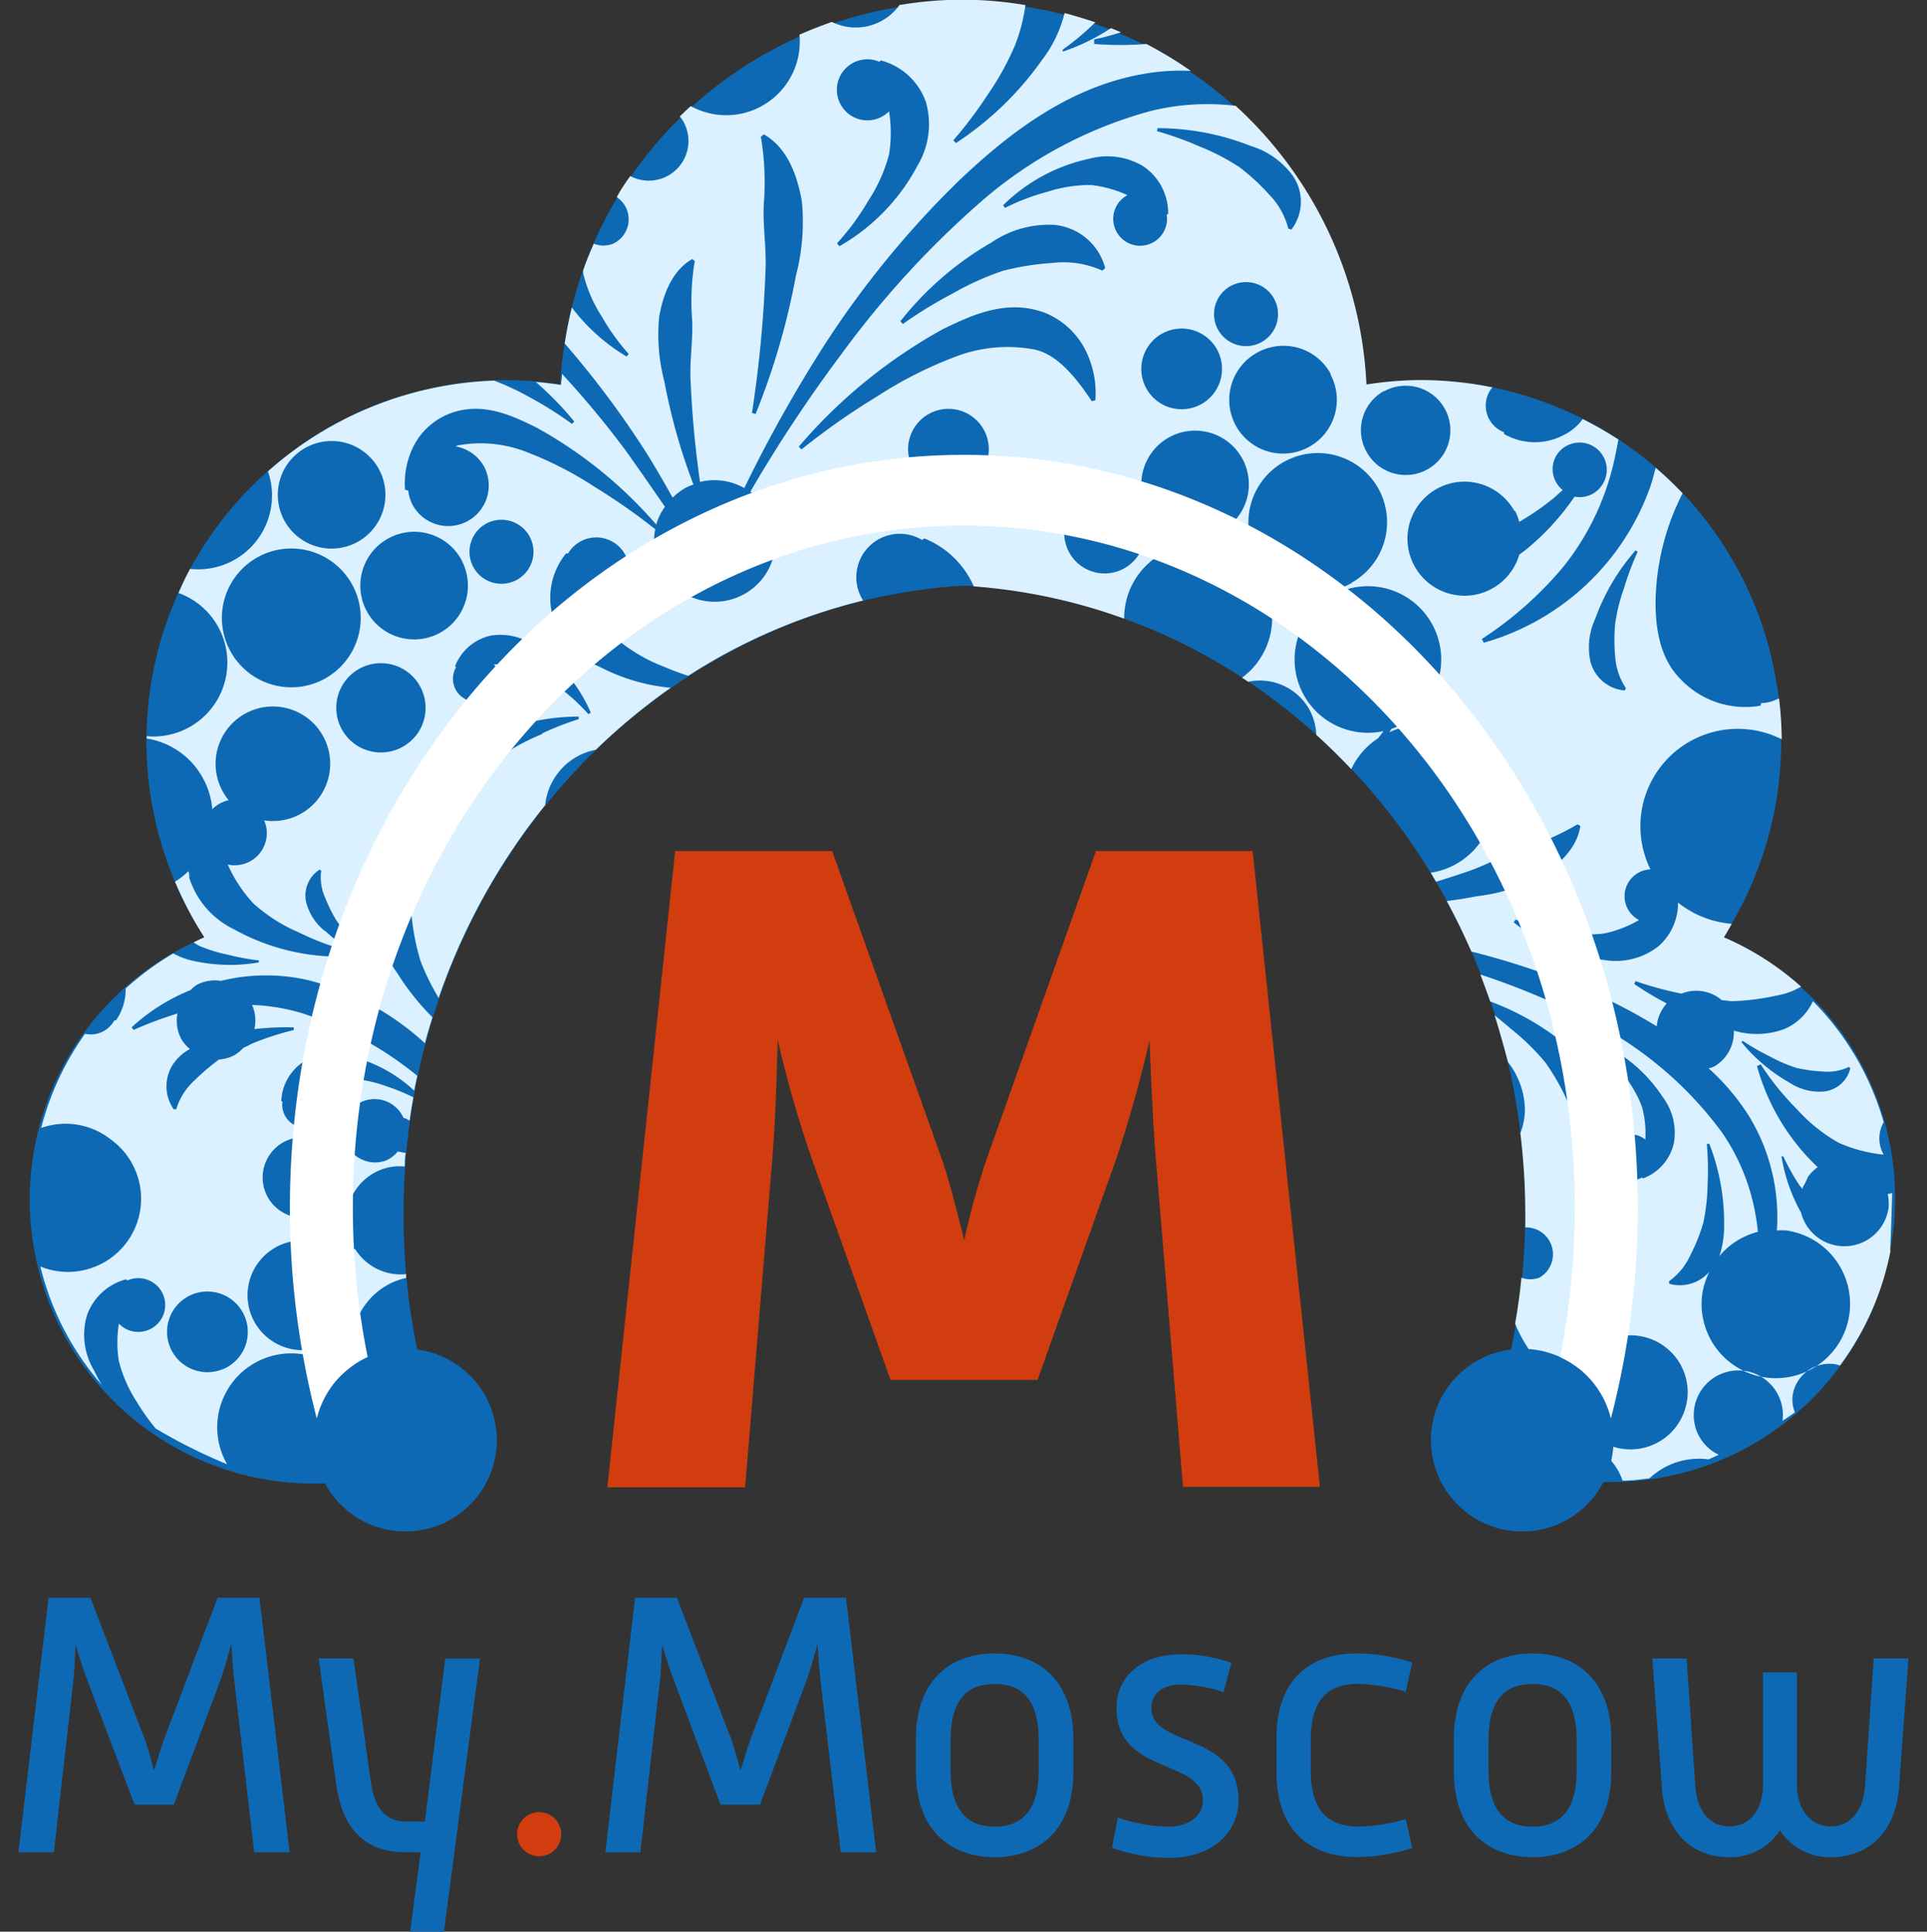 <svg id="Icons" xmlns="http://www.w3.org/2000/svg" viewBox="0 0 143.25 143.63"><rect x="0" y="0" width="143.25" height="143.63" fill="#333333" stroke="none"/><defs><style>.cls-1{fill:#0e69b4;}.cls-2{fill:#dbf1ff;}.cls-3{fill:#fff;}.cls-4{fill:#d13d0f;}</style></defs><title>logo_oneColorText</title><path class="cls-1" d="M128.09,69.71a26.84,26.84,0,0,0-22.52-41.45,26.38,26.38,0,0,0-4,.33,30,30,0,0,0-59.92,0,26.38,26.38,0,0,0-4-.33A26.84,26.84,0,0,0,15.21,69.71a21.11,21.11,0,1,0,18,38.14A49,49,0,0,1,30,90.2c0-24.94,18.45-45.31,41.69-46.66,23.24,1.36,41.69,21.73,41.69,46.66a49,49,0,0,1-3.27,17.65,21.1,21.1,0,1,0,18-38.14Z"/><path class="cls-2" d="M26.55,102a5.16,5.16,0,0,1,2.82-6.73,5.23,5.23,0,0,1,.82-.25c0-.09,0-.19,0-.28a4,4,0,0,1-3.81-1.9c-.25.27-.49.57-.73.88a3.81,3.81,0,0,1,.59,1,4.08,4.08,0,1,1-1.08-1.49A5.76,5.76,0,0,1,25.77,91a4,4,0,0,1,2.48-4,3.93,3.93,0,0,1,1.84-.27c0-.34,0-.69.07-1l-.59-.11a2.29,2.29,0,0,1-.88.67A2.35,2.35,0,0,1,26,85.48a8.59,8.59,0,0,0-.95.21l-.19-.16a3,3,0,0,1,.65-1.21A2.35,2.35,0,0,1,30,83.13c.16,0,.3.13.45.19.08-.58.18-1.16.28-1.73a14.89,14.89,0,0,0-2-.82A8.68,8.68,0,0,0,26,80.22a7.5,7.5,0,0,0-2.35.53h0A1.7,1.7,0,1,1,21,81.89l-.09,0a3.67,3.67,0,0,1,1.74-3,4.5,4.5,0,0,1,3.54-.32,10.61,10.61,0,0,1,4.6,2.52c.07-.37.15-.73.23-1.1a26,26,0,0,0-8.75-4.71,15.13,15.13,0,0,0-3.53-.56,2.88,2.88,0,0,1,.17,1.8,19.92,19.92,0,0,1,2.93-.13l0,.2a21.32,21.32,0,0,0-2.82.89c-.33.12-.62.3-.94.44a3,3,0,0,1-.62.52,2.93,2.93,0,0,1-1.18.34,16.42,16.42,0,0,0-1.81,1.54,4.8,4.8,0,0,0-1.37,2.16l-.19,0a3,3,0,0,1,0-3.42A3.48,3.48,0,0,1,14.12,78a2.71,2.71,0,0,1-.65-.76,2.9,2.9,0,0,1-.28-1.88,28.07,28.07,0,0,0-3.26,1.22l-.14-.2a14.31,14.31,0,0,1,4.37-2.76,2.59,2.59,0,0,1,.48-.4,2.89,2.89,0,0,1,1.78-.29,14.1,14.1,0,0,1,6.46-.06,20.07,20.07,0,0,1,8.71,4.7q.26-1,.56-1.93A18.33,18.33,0,0,1,29.5,72.3a6.64,6.64,0,0,1-1.33-4,3.75,3.75,0,0,1,2.65-3.41l.16.18a6.17,6.17,0,0,0-.36,3.23,17.36,17.36,0,0,0,.64,3.15,17.43,17.43,0,0,0,1.35,2.75,47.32,47.32,0,0,1,7.92-14.34A4.53,4.53,0,0,1,41.13,58a4.63,4.63,0,0,1,3.16-2.25,45.64,45.64,0,0,1,5.57-4.61,14.19,14.19,0,0,1-5.2-1.52A6.43,6.43,0,0,1,41.14,46a5.23,5.23,0,0,1,.94-4.85l.15,0a2.44,2.44,0,1,1,1.72,3.66v0a10.75,10.75,0,0,0,2,2.79,12.25,12.25,0,0,0,3.48,2c.56.25,1.14.45,1.73.65a42.6,42.6,0,0,1,13-5.6,3.23,3.23,0,0,1,4.39-4.5l.16-.12a6.77,6.77,0,0,1,3.68,3.57A42,42,0,0,1,83.57,46a5.5,5.5,0,1,1,8.76,4.39l.46.3a4.22,4.22,0,0,1,4.56,2.09,4.27,4.27,0,0,1,.5,1.86c.9.81,1.76,1.66,2.6,2.55a5.51,5.51,0,0,1,2-2.3l.4-.53a5.45,5.45,0,1,1,1.41-.52,5,5,0,0,1-.82.35l-.16.25a5.5,5.5,0,1,1,3.08,10.45l.39.67c.85-.26,1.69-.53,2.52-.82,1.41-.5,2.7-1.26,4-1.7a17.65,17.65,0,0,0,4-1.75l.21.12c-.26,1.78-1.76,3-3.12,3.86a13.68,13.68,0,0,1-4.59,1.37c-.74.15-1.48.26-2.22.36.66,1.22,1.27,2.47,1.83,3.75a57.84,57.84,0,0,1,9.94,3.48,42.11,42.11,0,0,1,3.84,2.08,2.91,2.91,0,0,1,.74-1.7,23.89,23.89,0,0,1-2.42-1.45l.11-.21a25.76,25.76,0,0,0,3.41.93,2.92,2.92,0,0,1,3,.49c.26,0,.52.07.78.07a17.24,17.24,0,0,0,3.2-.4,5.49,5.49,0,0,0,1.91-.68,21.12,21.12,0,0,0-5.74-3.67c.21-.32.39-.65.59-1a7.35,7.35,0,0,1-4-1.58,4.24,4.24,0,0,1-1.48,3.27,5.15,5.15,0,0,1-4,1,13,13,0,0,1-6.73-2.8l.13-.21a16.17,16.17,0,0,0,3.34.89,10.08,10.08,0,0,0,3.23.15,8.59,8.59,0,0,0,2.61-1h0a2,2,0,0,1,.85-3.77h0a7.21,7.21,0,0,1-.58-1.67,7.24,7.24,0,0,1,10.34-8,26.58,26.58,0,0,0-.2-3.05,3,3,0,0,1-1.32.36l-.06.19a6.6,6.6,0,0,1-5.9-1.93c-1.68-1.65-1.94-4.12-1.89-6.1a18.28,18.28,0,0,1,2-7.76,27.44,27.44,0,0,0-2-1.9c-.12.45-.23.9-.38,1.35a18.48,18.48,0,0,1-12.4,11.66l-.14-.28a27.22,27.22,0,0,0,6.09-5.41,19.32,19.32,0,0,0,3.51-6.91c.23-.82.39-1.66.55-2.51a27.38,27.38,0,0,0-2.65-1.52,4,4,0,0,1-1.5,1.23,4.58,4.58,0,0,1-4.35-.12v-.13a2.12,2.12,0,0,1-.87-3.34,27.16,27.16,0,0,0-5.36-.54,26.38,26.38,0,0,0-4,.33A30,30,0,0,0,91.86,7.87a17.6,17.6,0,0,0-6.23.36,31.9,31.9,0,0,0-12.8,6.85A69.18,69.18,0,0,0,62.61,26.25a105.57,105.57,0,0,0-6.83,10.31,4.52,4.52,0,1,1-6.61,5.84,4.48,4.48,0,0,1-.46-3.05A45.9,45.9,0,0,0,44.2,36.2a26.6,26.6,0,0,0-5.13-2.62,9.37,9.37,0,0,0-5-.47c-.07,0-.14.07-.21.08A3,3,0,0,1,36,34.72a3,3,0,1,1-5.36,2.76,3.06,3.06,0,0,1-.29-1v0l-.24-.07a6.23,6.23,0,0,1,.6-3.17,5.07,5.07,0,0,1,2.62-2.45c2.47-1,4.74.11,6.55,1A32.46,32.46,0,0,1,48.78,39a4.44,4.44,0,0,1,.65-1.32c-1-1.45-2-2.9-3-4.29a69.43,69.43,0,0,0-4.65-5.59c0,.27-.06.54-.08.82-.62-.09-1.24-.17-1.87-.22a24.28,24.28,0,0,1,2.86,2.94l-.17.18a26.9,26.9,0,0,0-3.18-2,19.42,19.42,0,0,0-2.61-1.22,26.71,26.71,0,0,0-16.81,6.75,5.49,5.49,0,0,1-5.79,7.25c-.32.58-.59,1.18-.86,1.79A5.5,5.5,0,0,1,10.9,54.74c0,.06,0,.11,0,.17A5.78,5.78,0,0,1,15.16,58a5.71,5.71,0,0,1,.62,2.17A2.44,2.44,0,0,1,17,59.5,4.26,4.26,0,1,1,19.64,61a2.39,2.39,0,0,1-2.71,3.28s0,0,0,0a10.65,10.65,0,0,0,1.9,2.89,12.11,12.11,0,0,0,3.37,2.15,20.41,20.41,0,0,0,4,1.48l0,.3a16.13,16.13,0,0,1-8.8-2,6.4,6.4,0,0,1-3.33-3.83c0-.16,0-.32-.06-.49a6.69,6.69,0,0,1-1,.78,26.87,26.87,0,0,0,2.18,4.13c-.27.12-.54.25-.8.38a4.46,4.46,0,0,0,.47.28A11.77,11.77,0,0,0,17,71a17.52,17.52,0,0,0,2.24.41v.15a12.58,12.58,0,0,1-4.7-.08,5.57,5.57,0,0,1-1.66-.59A21.43,21.43,0,0,0,9.34,73.5a4,4,0,0,1-.72,2.37H8.5a2,2,0,0,1-2.18,1,21.14,21.14,0,0,0-3.26,7,5.41,5.41,0,0,1,5.16.84A5.44,5.44,0,0,1,3,94.17,21,21,0,0,0,7.59,103,9.17,9.17,0,0,1,7,101.91a5.17,5.17,0,0,1-.55-4.07,4.22,4.22,0,0,1,2.93-2.72l.08.09a2,2,0,1,1-.62,3.21.07.07,0,0,0,0,0,8.63,8.63,0,0,0,0,2.8,10.15,10.15,0,0,0,1.32,3,16.09,16.09,0,0,0,1.42,2,40.26,40.26,0,0,0,5.3,2.65,5.5,5.5,0,1,1,8.52,1.28,20.92,20.92,0,0,0,2.91-.47,5.46,5.46,0,0,1,3.32-4.2,4.89,4.89,0,0,1,.71-.21l-.06-.18A5.16,5.16,0,0,1,26.55,102ZM21.4,84.77a3,3,0,1,1-1.65,3.92A3,3,0,0,1,21.4,84.77ZM118.59,46a15.78,15.78,0,0,1,3-5.08l.15.11a21.2,21.2,0,0,0-1,2.66,13.82,13.82,0,0,0-.67,2.67,13.83,13.83,0,0,0,0,2.47,4.81,4.81,0,0,0,.8,2.34l-.09.17a2.87,2.87,0,0,1-2.54-2.11A5,5,0,0,1,118.59,46ZM72,36a3,3,0,1,1,1.16-4A3,3,0,0,1,72,36Zm11.61,6.24a3,3,0,1,1,1.16-4A3,3,0,0,1,83.57,42.26Zm7.13-2.7a4,4,0,1,1,1.59-5.48A4,4,0,0,1,90.7,39.55ZM90.48,26a3,3,0,1,1-4.1-1.19A3,3,0,0,1,90.48,26Zm1-4.73a2.38,2.38,0,1,1-.94,3.23A2.39,2.39,0,0,1,91.51,21.25Zm9,22.08a5.16,5.16,0,1,1,2-7A5.16,5.16,0,0,1,100.47,43.33Zm12.11-5.43a4.17,4.17,0,0,1,.35.88,19.43,19.43,0,0,0,2.34-1.59c.31-.24.59-.52.89-.77a2,2,0,0,1-.51-2.51,2,2,0,1,1,3.52,2,2,2,0,0,1-2.13,1,18.63,18.63,0,0,1-3.69,4l-.42.31a4.24,4.24,0,1,1-.35-3.22Zm-9.69-8.83a3.32,3.32,0,1,1-1.31,4.51A3.32,3.32,0,0,1,102.89,29.07Zm-4-1.26a4,4,0,1,1-5.48-1.59A4,4,0,0,1,98.93,27.81ZM86.06,9.53A18.83,18.83,0,0,1,93,10.86a6,6,0,0,1,3.14,2.26A3.4,3.4,0,0,1,96,17.07L95.77,17a5.58,5.58,0,0,0-1.46-2.57,15.85,15.85,0,0,0-2.17-2,16.71,16.71,0,0,0-2.92-1.52A24.83,24.83,0,0,0,86,9.75Zm-5.11,2.28a5.15,5.15,0,0,1,4.05.56,4.21,4.21,0,0,1,1.84,3.54l-.11.05a2,2,0,1,1-2.92-1.45h0a8.84,8.84,0,0,0-2.68-.75,10.06,10.06,0,0,0-3.2.48,16.58,16.58,0,0,0-3.22,1.22l-.14-.2A13,13,0,0,1,80.94,11.81Zm-7.29,6.25a7.56,7.56,0,0,1,4.7-1.34,4.32,4.32,0,0,1,3.8,3.22l-.22.18a7,7,0,0,0-3.69-.57,19.9,19.9,0,0,0-3.67.58,20.66,20.66,0,0,0-3.79,1.71,31.51,31.51,0,0,0-3.67,2.25l-.19-.2A23.66,23.66,0,0,1,73.65,18.06Zm-3.48,6.37c2.08-1,4.7-2.25,7.55-1.15a5.83,5.83,0,0,1,3,2.83,7.15,7.15,0,0,1,.7,3.65l-.27.07c-1.32-2-2.72-3.57-4.36-3.86a10.76,10.76,0,0,0-5.74.54,30.43,30.43,0,0,0-5.91,3,52,52,0,0,0-5.57,3.91l-.2-.21A38.65,38.65,0,0,1,70.17,24.43ZM29.84,55.58a3.32,3.32,0,1,1,1.43-4.47A3.32,3.32,0,0,1,29.84,55.58Zm10.46-1a15.38,15.38,0,0,0-2.54,1.31,14.1,14.1,0,0,0-1.87,1.74,4.85,4.85,0,0,0-1.27,2.23l-.19,0a3,3,0,0,1-.13-3.42,5.22,5.22,0,0,1,2.72-2,16.34,16.34,0,0,1,6-1.16l0,.19A21.06,21.06,0,0,0,40.29,54.54ZM36.17,38.92a2.38,2.38,0,1,1-1,3.21A2.39,2.39,0,0,1,36.17,38.92Zm.31,8.34a4.47,4.47,0,0,1,3.44.87,11.26,11.26,0,0,1,4,4.86l-.18.11a14.52,14.52,0,0,0-2.19-2,8.7,8.7,0,0,0-2.42-1.43,7.45,7.45,0,0,0-2.41-.27h0a1.71,1.71,0,1,1-2.82.21l-.07-.07A3.69,3.69,0,0,1,36.48,47.26Zm-2.12-5.51A4,4,0,1,1,28.93,40,4,4,0,0,1,34.37,41.75ZM22.85,33.22a4,4,0,1,1-1.74,5.43A4,4,0,0,1,22.85,33.22ZM24,50.54a5.16,5.16,0,1,1,2.22-7A5.16,5.16,0,0,1,24,50.54Zm.17,18.7a4,4,0,0,1-1.41-2.16,2.27,2.27,0,0,1,1-2.42l.12.08a3.64,3.64,0,0,0,.29,2,10.44,10.44,0,0,0,.88,1.76,10.67,10.67,0,0,0,1.45,1.64,17.88,17.88,0,0,0,1.71,1.49l-.07.13A12.62,12.62,0,0,1,24.19,69.23Zm-7.58,32.55a3,3,0,1,1,1.62-3.86A3,3,0,0,1,16.61,101.79Z"/><path class="cls-2" d="M50,37a4.74,4.74,0,0,1,.95-.72,3.91,3.91,0,0,1,.6-.25,44.7,44.7,0,0,1-2.16-7.65A13.87,13.87,0,0,1,49,23.57c.27-1.56.91-3.42,2.46-4.31l.19.15a17.7,17.7,0,0,0-.2,4.33c.08,1.42-.17,2.89-.12,4.39a75.54,75.54,0,0,0,.71,7.7,4.53,4.53,0,0,1,3.29.46,103.83,103.83,0,0,1,6.1-10.86,70.31,70.31,0,0,1,9.86-12c3.75-3.57,8.23-7,13.76-7.94a15.56,15.56,0,0,1,3.47-.22,29.36,29.36,0,0,0-3.3-2,24.6,24.6,0,0,1-3.88,0l0-.34c.69-.14,1.36-.33,2-.53l-.75-.31A15.33,15.33,0,0,1,79,3.84L79,3.69a18.71,18.71,0,0,0,2-1.63c.15-.13.28-.27.43-.4-.75-.25-1.51-.48-2.29-.69a9.47,9.47,0,0,1-1.67,3.48,23.8,23.8,0,0,1-6.41,6.19l-.19-.21A31,31,0,0,0,73.45,7a20.62,20.62,0,0,0,2-3.62,13.18,13.18,0,0,0,.78-3,27.75,27.75,0,0,0-9.39,0c0,.06-.08.13-.13.2a4,4,0,0,1-4.87,1.05c-.82.29-1.62.6-2.41.95a5.47,5.47,0,0,1-8.08,5.31c-.28.25-.55.51-.82.77a1.49,1.49,0,0,1,.15.18,2.95,2.95,0,0,1-3.83,4.25c-.36.51-.7,1-1,1.57a2,2,0,0,1,.73.88,2,2,0,0,1-1,2.58,1.94,1.94,0,0,1-1.44,0c-.28.65-.56,1.29-.79,2,0,.14,0,.27.06.42a10.28,10.28,0,0,0,1.33,3,15.92,15.92,0,0,0,2,2.78l-.16.19a14.23,14.23,0,0,1-4.07-3.65q-.32,1.32-.53,2.68a68.92,68.92,0,0,1,5.42,7.13C48.33,34.06,49.17,35.51,50,37ZM66.09,8.28s0,0,0,0a2.27,2.27,0,1,1-.72-3.69l.1-.1a4.86,4.86,0,0,1,3.37,3.13,6,6,0,0,1-.63,4.69,15,15,0,0,1-5.81,6l-.18-.22a18.39,18.39,0,0,0,2.35-3.2,11.61,11.61,0,0,0,1.52-3.41A10.17,10.17,0,0,0,66.09,8.28Zm-9.31,6.89a20.34,20.34,0,0,0-.22-5l.22-.18c1.79,1,2.52,3.17,2.83,5a15.76,15.76,0,0,1-.44,5.5,53.11,53.11,0,0,1-3,10.29l-.27-.07a91.49,91.49,0,0,0,1-10.45C57,18.5,56.69,16.8,56.78,15.17Z"/><path class="cls-2" d="M140.51,93c.07-1.46.11-2.87.15-4.29l-.33.07a3.44,3.44,0,0,1,.06,1.05,3.32,3.32,0,0,1-6.5.34,12.83,12.83,0,0,1-1.46-4.19l.14,0a16.19,16.19,0,0,0,1.1,2c.1.17.23.29.33.45a.65.65,0,0,0,0-.13,5.25,5.25,0,0,0,.4-.8,3.63,3.63,0,0,1,.72-.72,16.26,16.26,0,0,1-4.51-7.52l.28-.12a20.22,20.22,0,0,0,2.68,3.32,12.23,12.23,0,0,0,3.12,2.51,10.81,10.81,0,0,0,3.34.88h0a2.41,2.41,0,0,1,0-2.41,21,21,0,0,0-5.26-9,4.07,4.07,0,0,1-2.12,2.07,5.92,5.92,0,0,1-3.76.12,2.93,2.93,0,0,1-1.5,2.69,2.85,2.85,0,0,1-.37.12,16.74,16.74,0,0,1,3,3.55,14.43,14.43,0,0,1,2.07,8.5,4.51,4.51,0,0,1,.71,0,5.52,5.52,0,1,1-6.25,4.67,5.6,5.6,0,0,1,.53-1.61,2.9,2.9,0,0,1-3,.9l0-.19a4.84,4.84,0,0,0,1.61-2,12.75,12.75,0,0,0,.94-2.38,14.88,14.88,0,0,0,.31-2.83,21.45,21.45,0,0,0-.06-3l.19,0a16.2,16.2,0,0,1,1.1,6,7.15,7.15,0,0,1-.35,2.34,5.51,5.51,0,0,1,2.86-1.8c-.06-.57-.14-1.11-.25-1.66A15.41,15.41,0,0,0,128,84.19,27.75,27.75,0,0,0,118.41,76a54.6,54.6,0,0,0-8.36-3.54c.25.67.5,1.34.73,2a19.51,19.51,0,0,1,5.48,3.11A6.62,6.62,0,0,1,118.82,81a3.75,3.75,0,0,1-1.4,4.09l-.22-.12a6,6,0,0,0-.71-3.16A17,17,0,0,0,114.88,79a17.88,17.88,0,0,0-2.58-2.52c-.39-.34-.79-.66-1.2-1,.36,1.14.69,2.31,1,3.49a5.89,5.89,0,0,1,1.26,3.57,4.91,4.91,0,0,1-.34,1.71,49.86,49.86,0,0,1,.37,5.94c0,.36,0,.71,0,1.07A2,2,0,0,1,114.43,95a1.92,1.92,0,0,1-1.33,0c-.11,1.15-.27,2.3-.47,3.42a11.31,11.31,0,0,0,1,1.88,16.23,16.23,0,0,0,2,2.78l-.15.19a15.47,15.47,0,0,1-3.27-2.7c-.18.85-.39,1.69-.61,2.51a22.35,22.35,0,0,1,5.42,1.11l-.06.34a23.4,23.4,0,0,0-4.9.31c-.34,0-.7.11-1,.18-.29.93-.61,1.85-1,2.75a20.2,20.2,0,0,0,2.59,1.13,4.63,4.63,0,0,1,4.36-1.81,4.51,4.51,0,0,1,3.61,3c.66,0,1.32-.08,2-.17a5.36,5.36,0,0,1,4.39-1.41l.76-.34a3.26,3.26,0,0,1-1.83-3.39,3.31,3.31,0,0,1,6.57.86c.33-.21.62-.41.92-.63a2.5,2.5,0,0,1-.17-1.24,2.76,2.76,0,0,1,3.13-2.34,2.59,2.59,0,0,1,.39.1,21,21,0,0,0,3.77-8.59Zm-11.06-15.5.1-.11a16.59,16.59,0,0,0,2,1.15,10.83,10.83,0,0,0,2,.86,10.44,10.44,0,0,0,1.95.27,3.68,3.68,0,0,0,1.94-.34l.11.09a2.26,2.26,0,0,1-2,1.74,4,4,0,0,1-2.5-.65A12.61,12.61,0,0,1,129.45,77.48Zm-10.76.15.11-.17a11.18,11.18,0,0,1,4.8,4.08,4.42,4.42,0,0,1,.83,3.45,3.66,3.66,0,0,1-2.29,2.61l-.08-.07a1.71,1.71,0,1,1,.25-2.82s0,0,0,0a7.52,7.52,0,0,0-.24-2.41,8.59,8.59,0,0,0-1.4-2.43A14.81,14.81,0,0,0,118.69,77.62Zm6.72,26.48a4.24,4.24,0,1,1-3.59-4.8A4.23,4.23,0,0,1,125.42,104.1Z"/><circle class="cls-1" cx="30.14" cy="107.08" r="6.79"/><circle class="cls-1" cx="113.16" cy="107.08" r="6.79"/><path class="cls-3" d="M26.23,89.82c0-28,20.34-50.74,45.42-50.74s45.42,22.72,45.42,50.74a56.45,56.45,0,0,1-1.1,11.08,6.78,6.78,0,0,1,3.78,4.57,62,62,0,0,0,2-15.65c0-30.91-22.43-56-50.1-56s-50.1,25.06-50.1,56a62.06,62.06,0,0,0,2,15.65,6.8,6.8,0,0,1,3.78-4.57A56.45,56.45,0,0,1,26.23,89.82Z"/><path class="cls-4" d="M50.19,63.28H61.86L70,86.14c.56,1.61,1.12,3.85,1.68,6.08a56,56,0,0,1,1.68-6.08l8.11-22.86H93.12l5,47.27H87.94l-2-24.19c-.21-2.45-.35-5.73-.49-9a91.63,91.63,0,0,1-2.52,8.95l-5.8,16.29H66.2l-5.8-16.29a86.72,86.72,0,0,1-2.59-9c-.07,3.36-.21,6.64-.42,9.09l-2,24.19H45.15Z"/><path class="cls-1" d="M3.61,118.8H6.72l4,10.42c.25.64.5,1.6.73,2.44.25-.84.53-1.76.78-2.44l3.95-10.42h3.11l2.24,18.93H18.9L17.42,125c-.08-.73-.17-1.76-.22-2.77-.28,1-.56,2-.84,2.77l-3.44,9.18H10L6.52,125c-.28-.73-.62-1.74-.9-2.72-.06,1-.08,2-.17,2.72L4,137.73H1.37Z"/><path class="cls-1" d="M23.69,123.31h2.58l1.29,9.13c.25,1.85,1,3,2.6,3h1.43l1.51-12.12h2.58L33,143.63H30.49l.78-5.91H30.1c-3.16,0-4.68-2-5.1-5Z"/><path class="cls-4" d="M38.44,136.38a1.64,1.64,0,0,1,3.28,0,1.64,1.64,0,1,1-3.28,0Z"/><path class="cls-1" d="M47.21,118.8h3.11l4,10.42c.25.64.5,1.6.73,2.44.25-.84.53-1.76.78-2.44l3.95-10.42h3.11l2.24,18.93H62.5L61,125c-.08-.73-.17-1.76-.22-2.77-.28,1-.56,2-.84,2.77l-3.44,9.18H53.56L50.12,125c-.28-.73-.62-1.74-.9-2.72-.06,1-.08,2-.17,2.72L47.6,137.73H45Z"/><path class="cls-1" d="M68.09,129.27c0-4.26,2.49-6.33,5.85-6.33s5.85,2.1,5.85,6.33v2.49c0,4.23-2.49,6.33-5.85,6.33s-5.85-2.1-5.85-6.33Zm5.85,6.55c2,0,3.28-1.18,3.28-4.2v-2.21c0-3.05-1.26-4.2-3.28-4.2s-3.28,1.15-3.28,4.2v2.21C70.67,134.65,71.93,135.82,73.95,135.82Z"/><path class="cls-1" d="M83.1,135.15a12.46,12.46,0,0,0,3.72.67c1.57,0,2.6-.81,2.6-1.93C89.43,130.73,83,132,83,127c0-2.32,1.82-4,4.82-4a11.32,11.32,0,0,1,3.72.64l-.59,2.18a10.14,10.14,0,0,0-3.14-.56c-1.54,0-2.21.76-2.21,1.76,0,2.94,6.47,1.74,6.47,6.86,0,2.1-1.65,4.26-5.21,4.26a12.21,12.21,0,0,1-4.2-.76Z"/><path class="cls-1" d="M94.89,129.24c0-4.37,2.49-6.3,6-6.3a13.59,13.59,0,0,1,4.09.67l-.48,2.18a13.85,13.85,0,0,0-3.5-.59c-2.35,0-3.56,1.23-3.56,4.17v2.27c0,2.91,1.2,4.17,3.56,4.17a12.85,12.85,0,0,0,3.5-.56l.48,2.16a14,14,0,0,1-4.09.67c-3.53,0-6-2-6-6.33Z"/><path class="cls-1" d="M108.08,129.27c0-4.26,2.49-6.33,5.85-6.33s5.85,2.1,5.85,6.33v2.49c0,4.23-2.49,6.33-5.85,6.33s-5.85-2.1-5.85-6.33Zm5.85,6.55c2,0,3.28-1.18,3.28-4.2v-2.21c0-3.05-1.26-4.2-3.28-4.2s-3.28,1.15-3.28,4.2v2.21C110.65,134.65,111.91,135.82,113.93,135.82Z"/><path class="cls-1" d="M122.83,123.31h2.55l.64,9.41c.11,1.82,1,3.08,2.55,3.08s2.49-1.29,2.49-3.11v-8.34h2.52v8.34c0,1.82,1,3.11,2.52,3.11s2.44-1.26,2.55-3.08l.64-9.41h2.58l-.7,9.6c-.25,3.22-2.18,5.18-5.07,5.18a4.4,4.4,0,0,1-3.78-2,4.37,4.37,0,0,1-3.78,2c-2.86,0-4.79-2-5-5.21Z"/></svg>